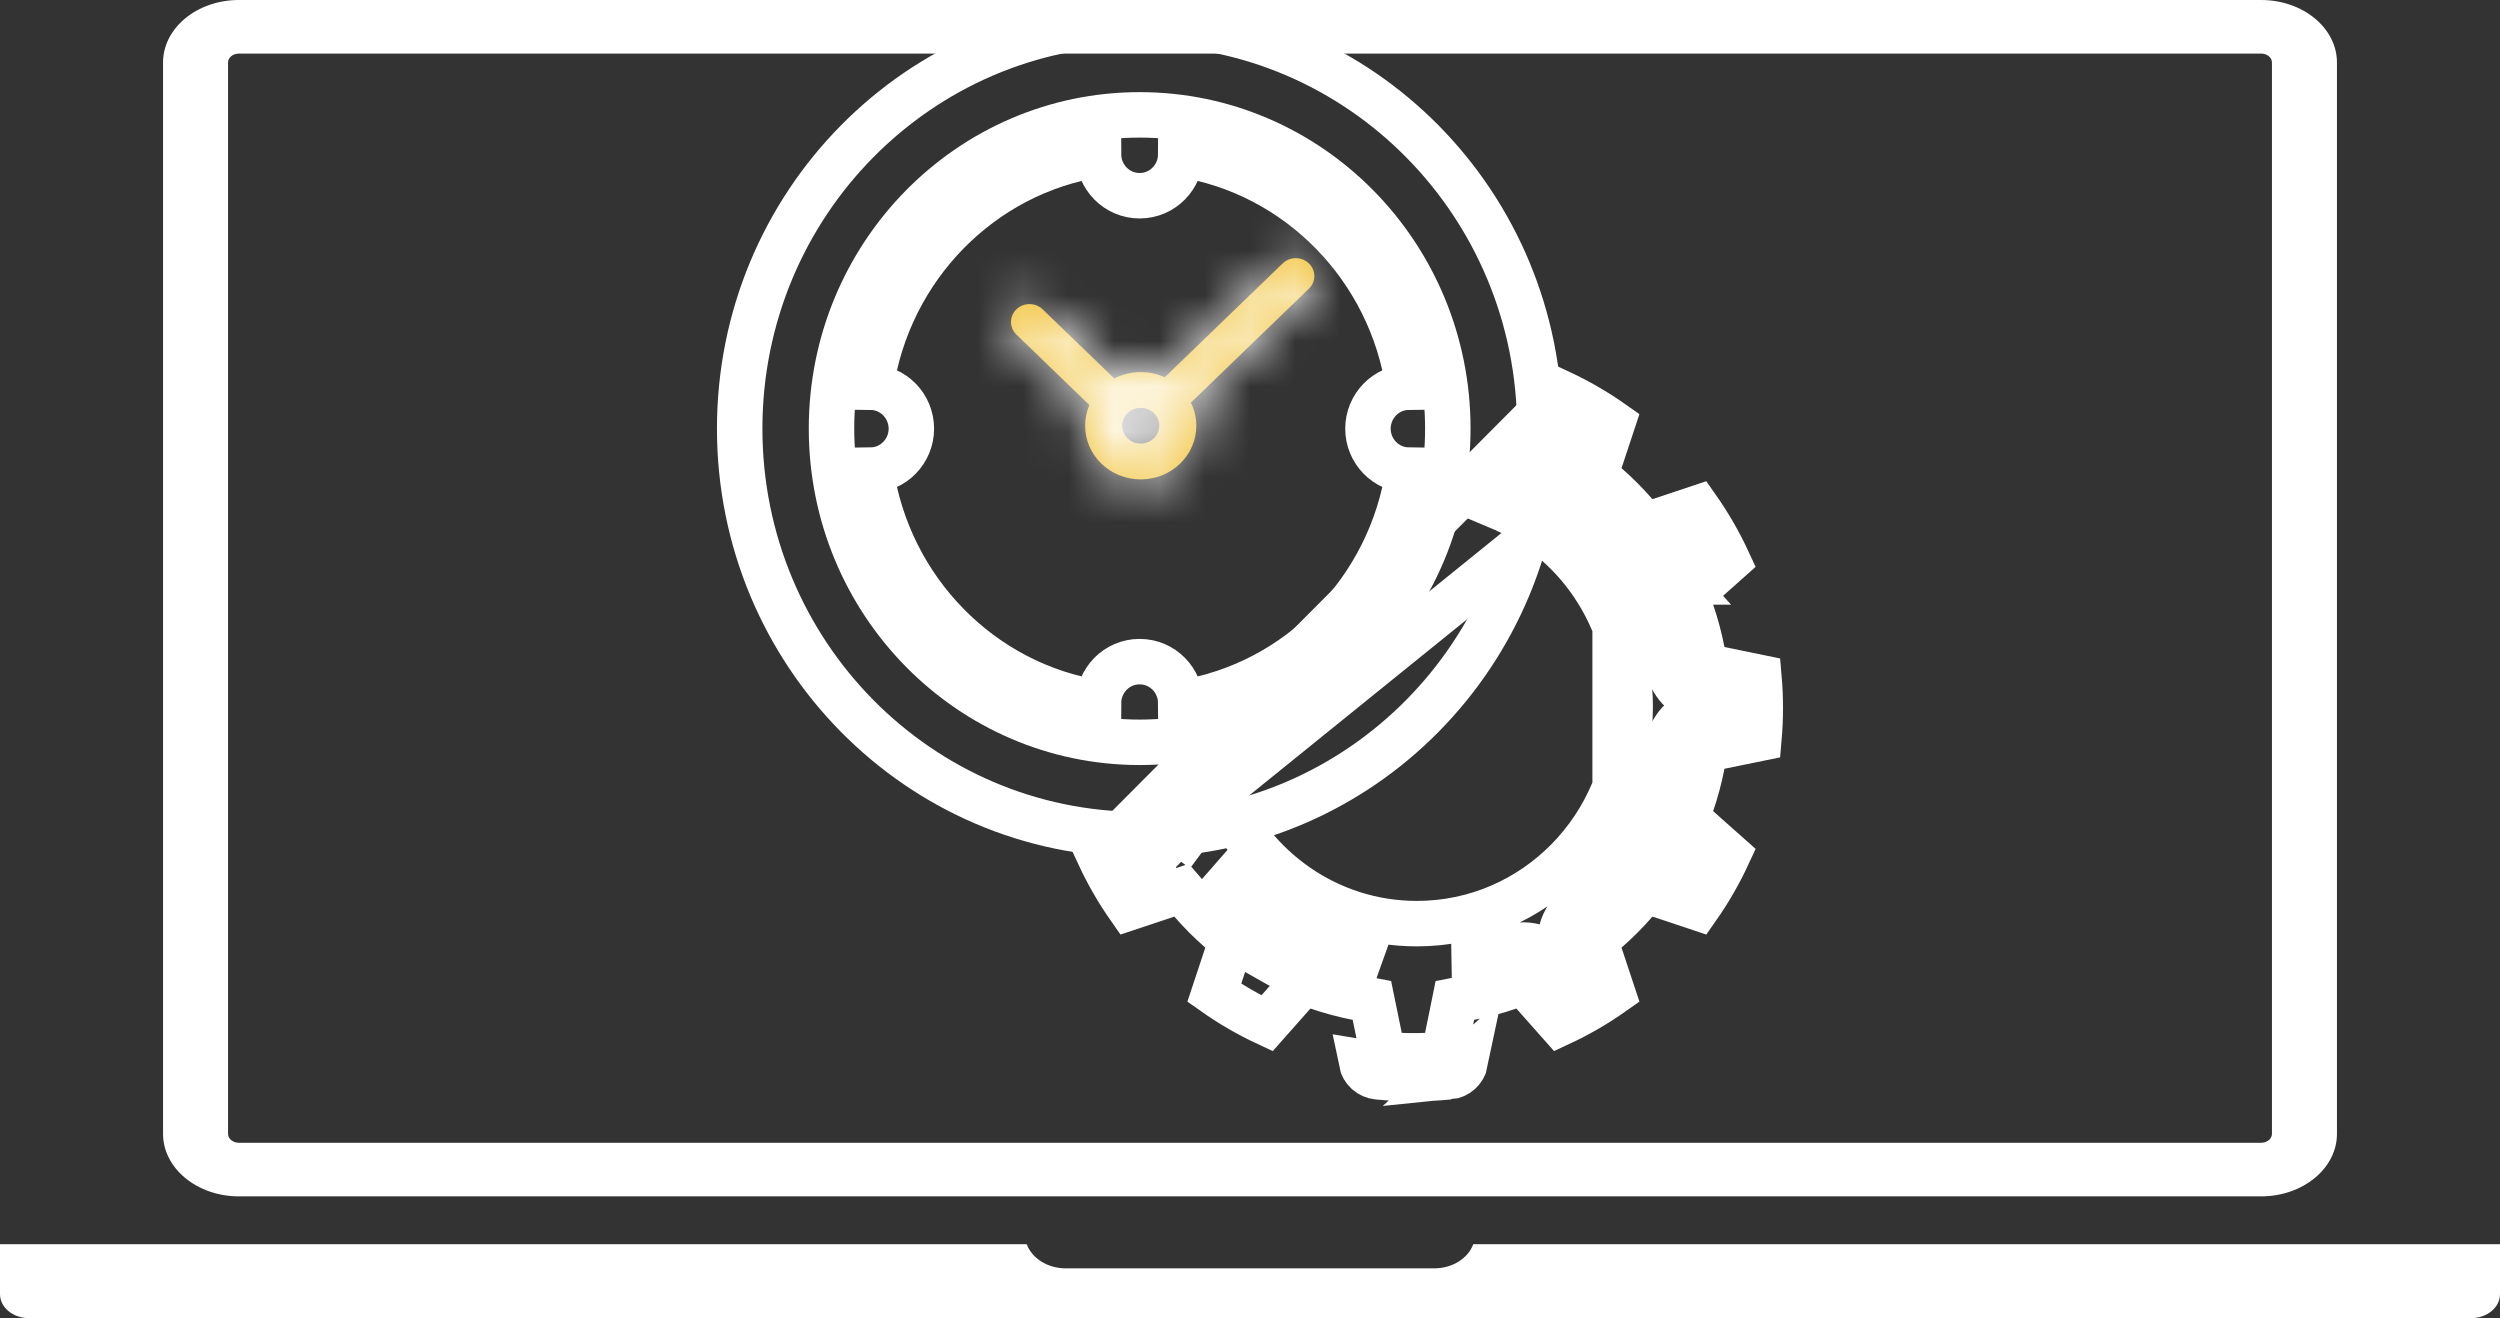 <svg width="55" height="29" viewBox="0 0 55 29" fill="none" xmlns="http://www.w3.org/2000/svg">
<rect x="0" y="0" width="55" height="29" fill="#333333" stroke="none"/>
<path d="M5.255 26.32H49.745C50.665 26.32 51.413 25.703 51.413 24.945V1.375C51.413 0.617 50.665 0 49.745 0H5.255C4.335 0 3.587 0.617 3.587 1.375V24.945C3.587 25.703 4.336 26.32 5.255 26.32ZM5.017 1.375C5.017 1.266 5.124 1.179 5.255 1.179H49.745C49.876 1.179 49.983 1.266 49.983 1.375V24.945C49.983 25.053 49.876 25.141 49.745 25.141H5.255C5.124 25.141 5.017 25.053 5.017 24.945V1.375ZM55 27.372V28.472C55 28.764 54.713 29 54.359 29H0.641C0.287 29 0 28.764 0 28.472V27.372H22.588C22.7 27.679 23.041 27.904 23.449 27.904H31.551C31.959 27.904 32.3 27.679 32.412 27.372H55Z" fill="white"/>
<path d="M31.881 23.69C31.358 23.741 30.831 23.741 30.308 23.69C30.131 23.673 29.985 23.542 29.95 23.367L31.881 23.69ZM31.881 23.69C32.059 23.673 32.204 23.542 32.24 23.367L31.881 23.69ZM24.512 18.505L24.523 18.495L24.534 18.484L34.063 8.919L34.073 8.908L34.083 8.897L34.316 8.634C34.722 8.824 35.11 9.048 35.476 9.306L35.199 10.142L35.094 10.457L35.344 10.676C35.569 10.872 35.78 11.084 35.976 11.31L36.195 11.562L36.512 11.456L37.343 11.179C37.6 11.546 37.825 11.936 38.014 12.344L37.357 12.929L37.109 13.149L37.216 13.464C37.313 13.747 37.39 14.036 37.447 14.329L37.511 14.657L37.837 14.724L38.697 14.901C38.736 15.348 38.736 15.799 38.697 16.247L37.837 16.423L37.511 16.491L37.447 16.818C37.39 17.111 37.313 17.4 37.216 17.684L37.109 17.998L37.357 18.219L38.014 18.803C37.825 19.211 37.6 19.601 37.343 19.968L36.512 19.691L36.195 19.585L35.976 19.838C35.78 20.063 35.569 20.275 35.344 20.471L35.094 20.69L35.199 21.006L35.476 21.841C35.11 22.099 34.722 22.324 34.316 22.513L33.734 21.856L33.513 21.606L33.197 21.715C32.915 21.812 32.627 21.889 32.334 21.946L32.007 22.01L31.941 22.337L31.764 23.199C31.319 23.238 30.871 23.238 30.426 23.199L30.249 22.337L30.182 22.01L29.855 21.946C29.563 21.889 29.275 21.812 28.992 21.715L28.677 21.606L28.456 21.856L27.874 22.513C27.468 22.324 27.079 22.099 26.714 21.841L26.991 21.006L27.096 20.69L26.845 20.471C26.62 20.275 26.409 20.063 26.213 19.838L25.994 19.585L25.677 19.691L24.846 19.968C24.589 19.601 24.365 19.211 24.176 18.803L24.512 18.505ZM38.765 16.233L38.764 16.233L38.765 16.233Z" stroke="white"/>
<path d="M26.835 17.38C27.541 19.102 29.213 20.32 31.171 20.32C33.77 20.32 35.864 18.176 35.864 15.552C35.864 13.567 34.667 11.859 32.959 11.143L34.526 9.547C34.529 9.549 34.533 9.551 34.536 9.553L34.371 10.06C34.371 10.06 34.37 10.06 34.37 10.06C34.254 10.417 34.366 10.813 34.66 11.053L26.835 17.38ZM26.835 17.38L25.288 18.956C25.29 18.96 25.293 18.965 25.296 18.97L25.779 18.806M26.835 17.38L25.779 18.806M35.533 11.941C35.274 11.613 34.982 11.316 34.66 11.053L35.533 11.941ZM35.533 11.941C35.768 12.239 36.165 12.361 36.528 12.238C36.528 12.238 36.528 12.238 36.528 12.238L37.011 12.074C37.012 12.076 37.014 12.078 37.015 12.08L36.963 12.127L36.729 12.338L36.652 12.408L36.631 12.427L36.625 12.433L36.623 12.434L36.623 12.434L36.623 12.434L36.623 12.434L36.957 12.803L36.956 12.803L36.623 12.434L36.623 12.434C36.342 12.688 36.249 13.089 36.383 13.441L36.383 13.441C36.533 13.832 36.641 14.24 36.703 14.655C36.759 15.027 37.039 15.331 37.412 15.41L37.413 15.41L37.918 15.516C37.918 15.52 37.918 15.524 37.918 15.528L37.859 15.54L37.552 15.604L37.451 15.625L37.423 15.631L37.416 15.633L37.414 15.633L37.413 15.633L37.413 15.633L37.413 15.633L37.515 16.123L37.413 15.633L37.412 15.633C37.039 15.712 36.759 16.016 36.703 16.389C36.641 16.804 36.533 17.212 36.383 17.603L36.383 17.603C36.249 17.955 36.342 18.355 36.623 18.609L36.623 18.609L37.015 18.963C37.014 18.965 37.012 18.967 37.011 18.97L36.528 18.806C36.528 18.806 36.528 18.806 36.528 18.806C36.165 18.683 35.768 18.805 35.533 19.103V11.941ZM34.534 21.484L34.371 20.983C34.371 20.983 34.37 20.983 34.37 20.983C34.254 20.626 34.366 20.23 34.66 19.991M34.534 21.484L35.532 19.103C35.274 19.431 34.982 19.728 34.66 19.991M34.534 21.484L34.502 21.447L34.294 21.209L34.225 21.13L34.206 21.108L34.201 21.103L34.2 21.101L34.2 21.101L34.2 21.101L34.2 21.101L33.826 21.427L33.826 21.427L34.2 21.101L34.199 21.101C33.95 20.814 33.547 20.713 33.19 20.855L33.19 20.855C32.807 21.007 32.408 21.116 32.002 21.179L34.534 21.484ZM34.66 19.991L34.976 20.378L34.66 19.991C34.66 19.991 34.66 19.991 34.66 19.991ZM25.779 18.806C25.779 18.806 25.779 18.806 25.779 18.806L25.779 18.806ZM30.305 21.179C29.899 21.116 29.5 21.007 29.117 20.855L29.117 20.855C28.76 20.713 28.357 20.814 28.107 21.101L28.107 21.101L27.773 21.484L27.936 20.983C27.936 20.983 27.936 20.983 27.936 20.983C27.936 20.983 27.936 20.983 27.936 20.983C28.053 20.627 27.94 20.23 27.647 19.991C27.325 19.728 27.032 19.431 26.774 19.103L30.305 21.179Z" stroke="white"/>
<path d="M33.876 9.43C33.876 14.368 29.929 18.36 25.075 18.36C20.22 18.36 16.273 14.368 16.273 9.43C16.273 4.492 20.22 0.5 25.075 0.5C29.929 0.5 33.876 4.492 33.876 9.43Z" stroke="white"/>
<path d="M31.852 9.429C31.852 13.249 28.809 16.331 25.072 16.331C21.336 16.331 18.293 13.249 18.293 9.429C18.293 5.61 21.336 2.527 25.072 2.527C28.809 2.527 31.852 5.61 31.852 9.429Z" stroke="white"/>
<path d="M25.977 3.397C28.554 3.796 30.601 5.878 30.989 8.518C30.486 8.524 30.095 8.939 30.095 9.431C30.095 9.922 30.486 10.337 30.989 10.343C30.601 12.983 28.554 15.065 25.977 15.465C25.975 14.971 25.579 14.556 25.072 14.556C24.565 14.556 24.169 14.971 24.167 15.465C21.591 15.065 19.544 12.983 19.155 10.343C19.659 10.337 20.05 9.922 20.05 9.431C20.05 8.939 19.659 8.524 19.155 8.518C19.544 5.878 21.591 3.796 24.167 3.397C24.169 3.89 24.565 4.306 25.072 4.306C25.579 4.306 25.975 3.89 25.977 3.397Z" stroke="white"/>
<mask id="path-7-inside-1_3212_810" fill="white">
<path fill-rule="evenodd" clip-rule="evenodd" d="M25.623 8.301C25.464 8.227 25.285 8.186 25.096 8.186C24.886 8.186 24.688 8.237 24.515 8.327L22.938 6.805C22.779 6.652 22.52 6.652 22.361 6.805C22.202 6.958 22.202 7.208 22.361 7.361L23.967 8.911C23.906 9.051 23.873 9.205 23.873 9.366C23.873 10.018 24.421 10.547 25.096 10.547C25.771 10.547 26.319 10.018 26.319 9.366C26.319 9.184 26.276 9.011 26.2 8.857L28.796 6.351C28.955 6.198 28.955 5.949 28.796 5.795C28.636 5.641 28.378 5.641 28.219 5.795L25.623 8.301ZM25.096 8.973C25.321 8.973 25.504 9.149 25.504 9.366C25.504 9.583 25.321 9.76 25.096 9.76C24.871 9.76 24.688 9.583 24.688 9.366C24.688 9.149 24.871 8.973 25.096 8.973Z"/>
</mask>
<path fill-rule="evenodd" clip-rule="evenodd" d="M25.623 8.301C25.464 8.227 25.285 8.186 25.096 8.186C24.886 8.186 24.688 8.237 24.515 8.327L22.938 6.805C22.779 6.652 22.52 6.652 22.361 6.805C22.202 6.958 22.202 7.208 22.361 7.361L23.967 8.911C23.906 9.051 23.873 9.205 23.873 9.366C23.873 10.018 24.421 10.547 25.096 10.547C25.771 10.547 26.319 10.018 26.319 9.366C26.319 9.184 26.276 9.011 26.2 8.857L28.796 6.351C28.955 6.198 28.955 5.949 28.796 5.795C28.636 5.641 28.378 5.641 28.219 5.795L25.623 8.301ZM25.096 8.973C25.321 8.973 25.504 9.149 25.504 9.366C25.504 9.583 25.321 9.76 25.096 9.76C24.871 9.76 24.688 9.583 24.688 9.366C24.688 9.149 24.871 8.973 25.096 8.973Z" fill="#F1C237"/>
<path d="M25.623 8.301L24.781 10.115L26.025 10.692L27.012 9.74L25.623 8.301ZM24.515 8.327L23.126 9.766L24.164 10.768L25.443 10.099L24.515 8.327ZM22.361 7.361L20.972 8.8L20.972 8.8L22.361 7.361ZM23.967 8.911L25.802 9.707L26.353 8.435L25.356 7.472L23.967 8.911ZM26.2 8.857L24.811 7.418L23.756 8.437L24.409 9.749L26.2 8.857ZM28.796 6.351L30.185 7.79L30.185 7.79L28.796 6.351ZM28.796 5.795L30.187 4.358L30.183 4.354L28.796 5.795ZM28.219 5.795L26.83 4.356L28.219 5.795ZM26.465 6.487C26.044 6.291 25.578 6.186 25.096 6.186V10.186C24.991 10.186 24.883 10.162 24.781 10.115L26.465 6.487ZM25.096 6.186C24.558 6.186 24.043 6.317 23.587 6.555L25.443 10.099C25.333 10.156 25.213 10.186 25.096 10.186V6.186ZM25.904 6.888L24.327 5.366L21.549 8.244L23.126 9.766L25.904 6.888ZM24.327 5.366C23.393 4.465 21.906 4.465 20.972 5.366L23.75 8.244C23.134 8.839 22.165 8.839 21.549 8.244L24.327 5.366ZM20.972 5.366C19.999 6.306 19.999 7.861 20.972 8.8L23.75 5.923C24.406 6.555 24.406 7.611 23.75 8.244L20.972 5.366ZM20.972 8.8L22.578 10.35L25.356 7.472L23.75 5.923L20.972 8.8ZM22.132 8.116C21.965 8.502 21.873 8.926 21.873 9.366H25.873C25.873 9.485 25.848 9.601 25.802 9.707L22.132 8.116ZM21.873 9.366C21.873 11.188 23.383 12.547 25.096 12.547V8.547C25.458 8.547 25.873 8.847 25.873 9.366H21.873ZM25.096 12.547C26.808 12.547 28.319 11.188 28.319 9.366H24.319C24.319 8.847 24.734 8.547 25.096 8.547V12.547ZM28.319 9.366C28.319 8.867 28.201 8.39 27.99 7.966L24.409 9.749C24.351 9.632 24.319 9.501 24.319 9.366H28.319ZM27.588 10.296L30.185 7.79L27.407 4.912L24.811 7.418L27.588 10.296ZM30.185 7.79C31.159 6.849 31.157 5.296 30.187 4.358L27.405 7.232C26.753 6.601 26.75 5.546 27.407 4.912L30.185 7.79ZM30.183 4.354C29.25 3.456 27.765 3.453 26.83 4.356L29.608 7.234C28.991 7.829 28.023 7.827 27.409 7.236L30.183 4.354ZM26.83 4.356L24.234 6.862L27.012 9.74L29.608 7.234L26.83 4.356ZM25.096 10.973C24.284 10.973 23.504 10.32 23.504 9.366H27.504C27.504 7.978 26.358 6.973 25.096 6.973V10.973ZM23.504 9.366C23.504 8.413 24.284 7.76 25.096 7.76V11.76C26.358 11.76 27.504 10.754 27.504 9.366H23.504ZM25.096 7.76C25.908 7.76 26.688 8.413 26.688 9.366H22.688C22.688 10.754 23.834 11.76 25.096 11.76V7.76ZM26.688 9.366C26.688 10.32 25.908 10.973 25.096 10.973V6.973C23.834 6.973 22.688 7.978 22.688 9.366H26.688Z" fill="white" mask="url(#path-7-inside-1_3212_810)"/>
</svg>
